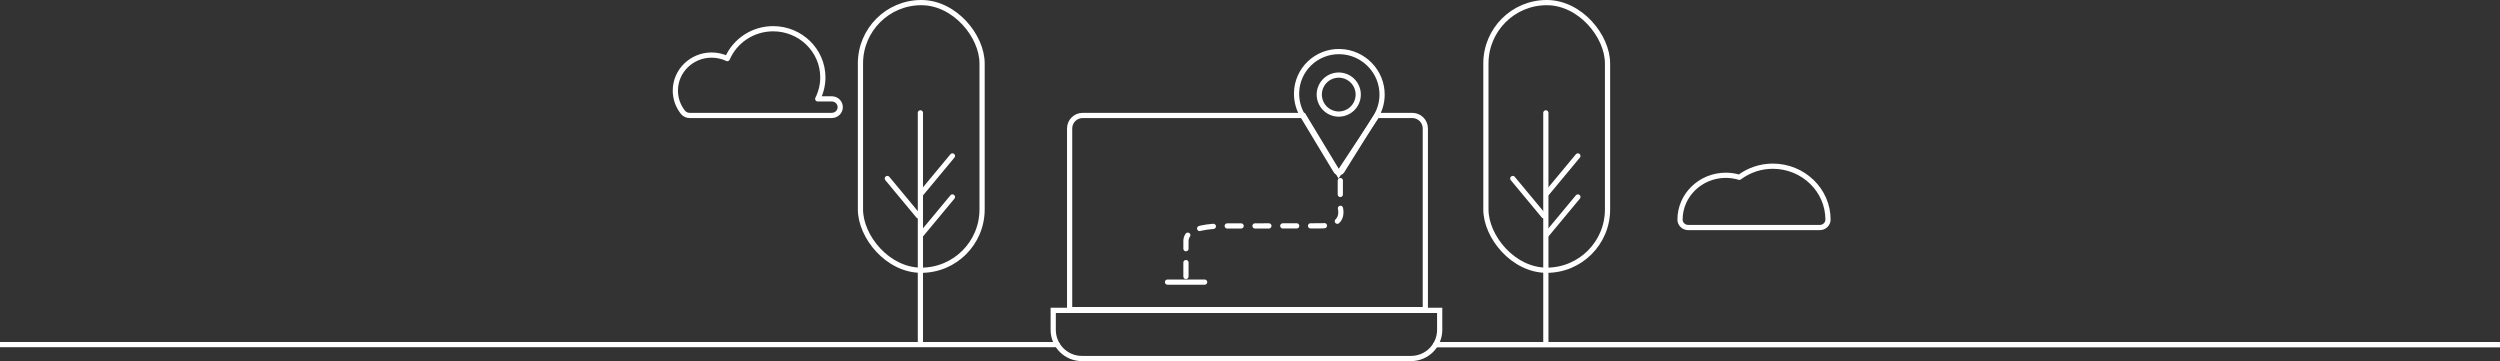 <?xml version="1.0" encoding="UTF-8"?>
<svg width="1440px" height="208px" viewBox="0 0 1440 208" version="1.1" xmlns="http://www.w3.org/2000/svg" xmlns:xlink="http://www.w3.org/1999/xlink">
    <rect x="0" y="0" width="1440" height="208" fill="#333333" stroke="none"/>
    <!-- Generator: sketchtool 52.4 (67378) - http://www.bohemiancoding.com/sketch -->
    <title>83FFDACF-57E2-4157-8128-B9A316E66F42@3x</title>
    <desc>Created with sketchtool.</desc>
    <g id="Dashboard" stroke="none" stroke-width="1" fill="none" fill-rule="evenodd">
        <g id="Tour-operator-register--2.2" transform="translate(0, -883)" stroke="#FFFFFF" stroke-width="3">
            <g id="Group-5" transform="translate(-4, 883)">
                <g id="Group-4" transform="translate(393, 0)">
                    <g id="Group-3">
                        <path d="M141.741,111.312 L159.599,89.818" id="Line-5" stroke-linecap="round" stroke-linejoin="round"></path>
                        <path d="M501.998,111.312 L519.856,89.818" id="Line-5-Copy-2" stroke-linecap="round" stroke-linejoin="round"></path>
                        <path d="M141.741,134.948 L159.599,113.455" id="Line-5-Copy" stroke-linecap="round" stroke-linejoin="round"></path>
                        <path d="M501.998,134.948 L519.856,113.455" id="Line-5-Copy-3" stroke-linecap="round" stroke-linejoin="round"></path>
                        <path d="M141.15,197.491 L141.15,65 C141.15,65 141.15,109.164 141.15,197.491 Z" id="Triangle-Copy" stroke-linecap="round" stroke-linejoin="round"></path>
                        <path d="M501.408,196.985 L501.408,65 C501.408,65 501.408,108.995 501.408,196.985 Z" id="Triangle-Copy-2" stroke-linecap="round" stroke-linejoin="round"></path>
                        <rect id="Rectangle" x="106.624" y="1.5" width="70.056" height="154.156" rx="35.028"></rect>
                        <rect id="Rectangle-Copy" x="466.882" y="1.5" width="70.056" height="154.156" rx="35.028"></rect>
                        <path d="M120.48,124.312 L138.338,102.818" id="Line-5-Copy" stroke-linecap="round" stroke-linejoin="round" transform="translate(130.22, 114.392) scale(-1, 1) translate(-130.22, -114.392) "></path>
                        <path d="M480.737,124.312 L498.595,102.818" id="Line-5-Copy-4" stroke-linecap="round" stroke-linejoin="round" transform="translate(490.478, 114.392) scale(-1, 1) translate(-490.478, -114.392) "></path>
                        <path d="M90.098,56.95 L82.01,56.95 C83.929,53.133 84.962,48.9 84.962,44.573 C84.962,29.118 72.119,16.545 56.333,16.545 C44.577,16.545 34.287,23.564 29.927,33.743 C27.131,32.426 24.041,31.719 20.879,31.719 C9.366,31.719 0,40.888 0,52.159 C0,56.716 1.503,61.031 4.345,64.637 C5.268,65.808 6.693,66.494 8.204,66.494 L90.098,66.494 C92.79,66.494 94.972,64.358 94.972,61.722 C94.972,59.086 92.79,56.95 90.098,56.95 Z" id="Path" stroke-linecap="round" stroke-linejoin="round" fill-rule="nonzero"></path>
                        <path d="M632.137,95.727 C625.156,95.727 618.415,97.978 612.86,102.118 C610.329,101.351 607.722,100.964 605.074,100.964 C590.529,100.964 578.696,112.412 578.696,126.484 C578.696,129.009 580.813,131.057 583.423,131.057 L659.201,131.057 C661.812,131.057 663.928,129.009 663.928,126.484 C663.928,109.525 649.667,95.727 632.137,95.727 Z" id="Path" stroke-linecap="round" stroke-linejoin="round" fill-rule="nonzero"></path>
                        <g id="Group-2" transform="translate(382.444, 64.779) rotate(-15) translate(-382.444, -64.779) translate(348.444, 23.779)">
                            <path d="M33.773,5.892 C20.188,5.827 9.187,16.769 9.25,30.283 C9.271,34.849 10.564,39.311 12.988,43.189 L32.692,74.633 C33.069,75.236 33.731,75.604 34.441,75.607 C34.446,75.607 34.452,75.607 34.457,75.607 C35.173,75.605 35.833,75.232 36.198,74.623 L55.109,43.058 C57.364,39.284 58.546,34.948 58.525,30.518 C58.462,17.003 47.358,5.956 33.773,5.892 Z" id="Path" fill-rule="nonzero" transform="translate(33.888, 40.749) rotate(16) translate(-33.888, -40.749) "></path>
                            <ellipse id="Oval" cx="36.353" cy="30.966" rx="11.221" ry="11.227"></ellipse>
                        </g>
                        <path d="M227.104,178.318 L431.99,178.318 L431.99,74 C431.99,69.858 428.632,66.5 424.49,66.5 L404.178,66.5 L382.054,100.026 L361.774,66.5 L234.604,66.5 C230.462,66.5 227.104,69.858 227.104,74 L227.104,178.318 Z" id="Rectangle"></path>
                        <path d="M217.655,178.773 L217.655,190 C217.655,199.113 225.042,206.5 234.155,206.5 L423.758,206.5 C432.871,206.5 440.258,199.113 440.258,190 L440.258,178.773 L217.655,178.773 Z" id="Rectangle"></path>
                        <path d="M309.595,177.422 L315.13,177.422 L325.046,177.422 C332.131,178.93 335.674,175.159 335.674,166.108 C335.674,164.463 335.696,110.152 335.748,108.59 C336.128,97.256 338.078,88.517 344.407,88.517 C344.407,88.517 352.223,88.517 367.857,88.517" id="Path-4" stroke-linecap="round" stroke-dasharray="8" fill-rule="nonzero" transform="translate(338.726, 133.131) scale(-1, 1) rotate(-270) translate(-338.726, -133.131) "></path>
                        <path d="M294.175,173.194 L294.175,151.806 C294.175,151.806 294.175,158.935 294.175,173.194 Z" id="Triangle-Copy-3" stroke-linecap="round" stroke-linejoin="round" transform="translate(294.175, 162.5) rotate(-270) translate(-294.175, -162.5) "></path>
                    </g>
                    <path d="M1051,198.5 C642.333,198.5 438,198.5 438,198.5" id="Triangle-Copy-2" stroke-linecap="round" stroke-linejoin="round" transform="translate(744.5, 198.5) rotate(-180) translate(-744.5, -198.5) "></path>
                </g>
                <path d="M1444,198.5 C1035.333,198.5 831,198.5 831,198.5" id="Triangle-Copy-2" stroke-linecap="round" stroke-linejoin="round" transform="translate(1137.5, 198.5) rotate(-180) translate(-1137.5, -198.5) "></path>
                <path d="M613,198.5 C204.333,198.5 3.88126843e-12,198.5 5.46845989e-13,198.5" id="Triangle-Copy-4" stroke-linecap="round" stroke-linejoin="round" transform="translate(306.5, 198.5) rotate(-180) translate(-306.5, -198.5) "></path>
            </g>
        </g>
    </g>
</svg>